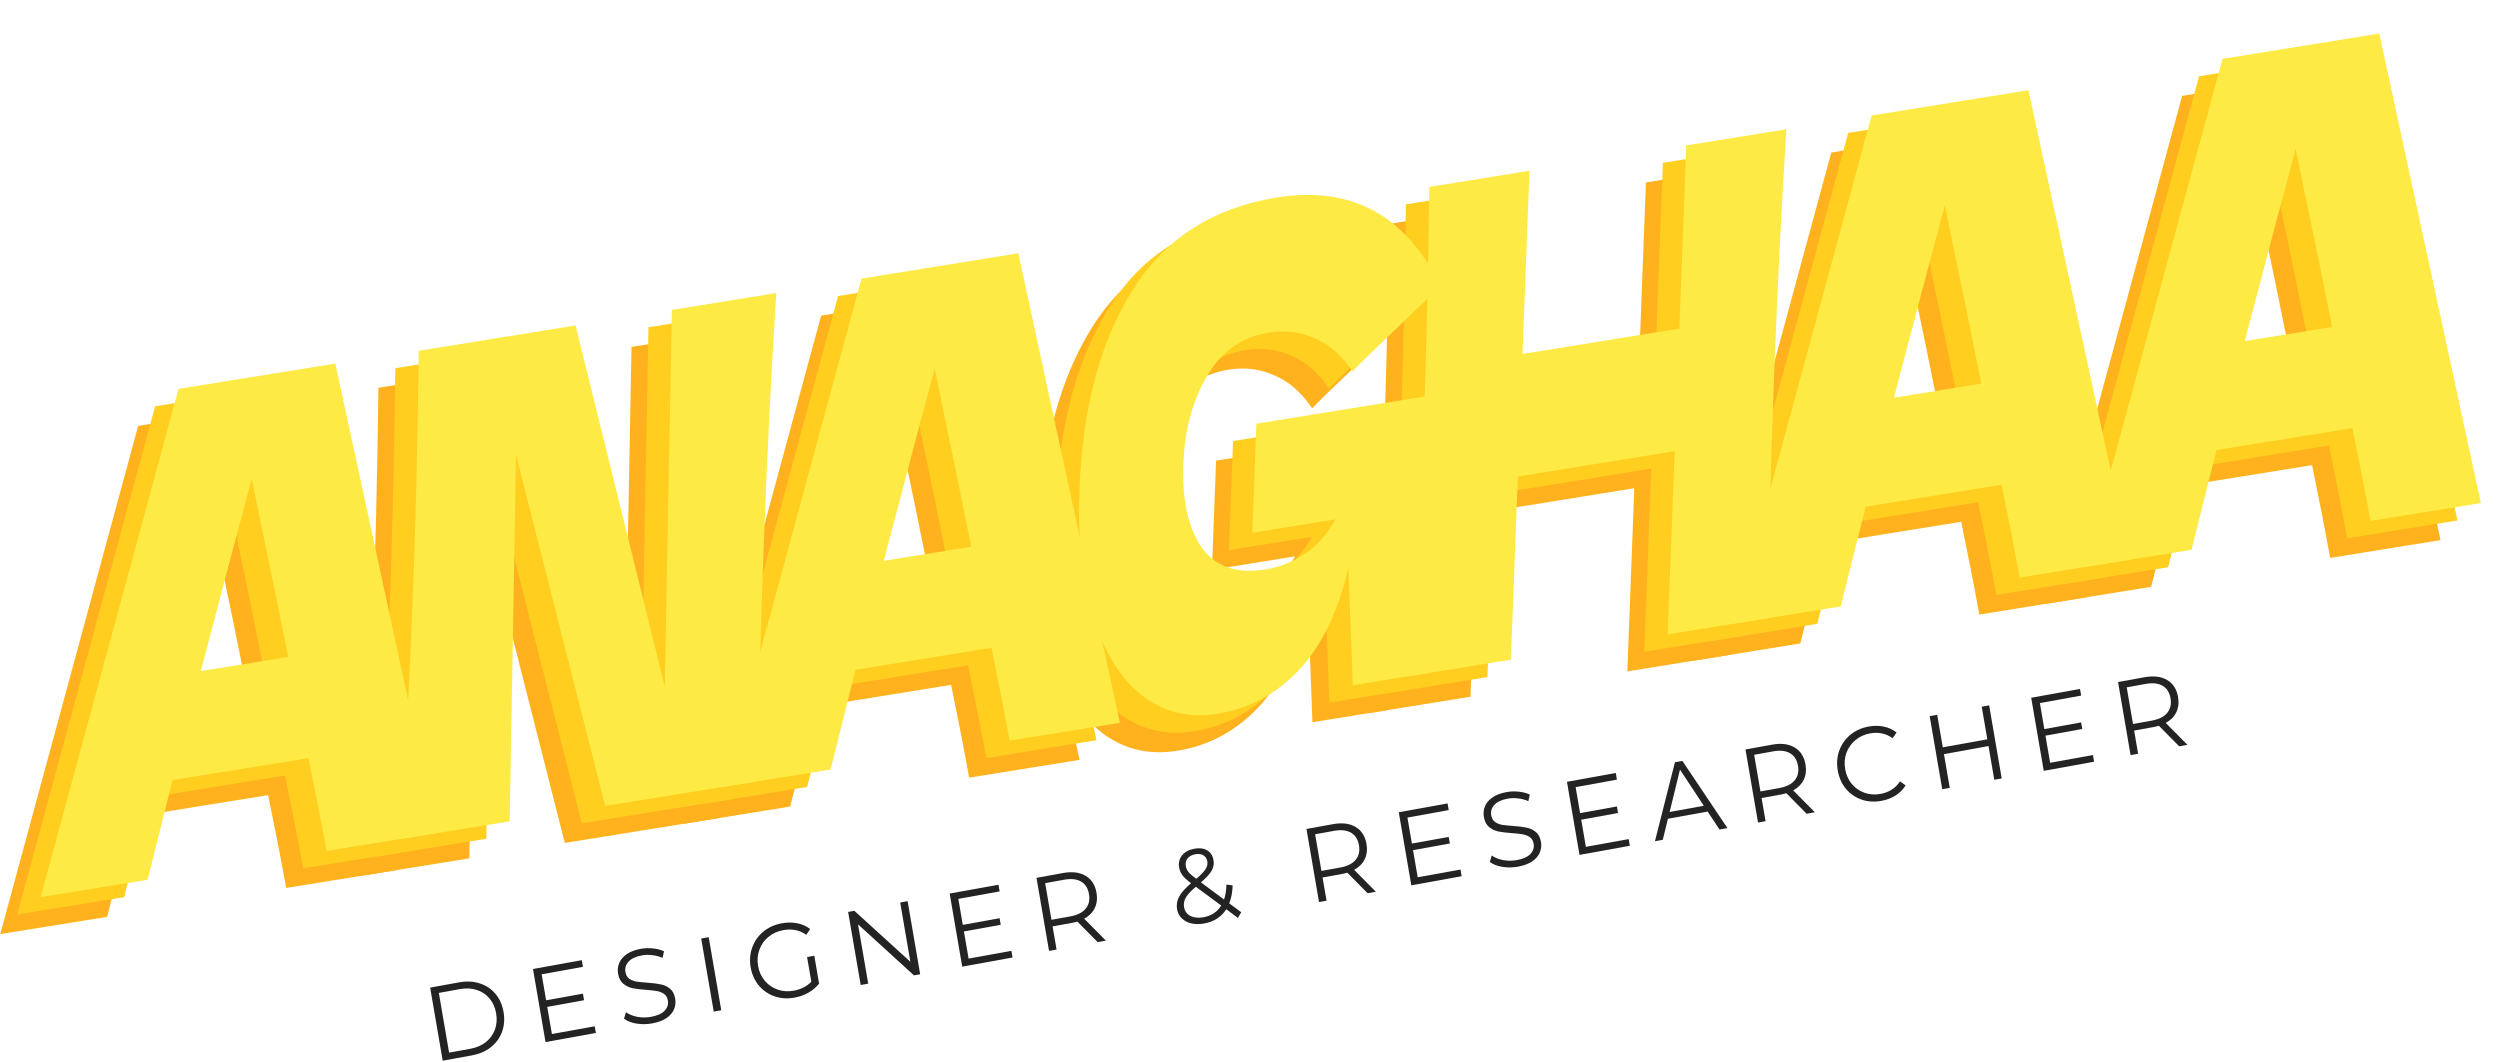 <svg width="186" height="79" viewBox="0 0 186 79" fill="none" xmlns="http://www.w3.org/2000/svg">
<path d="M32.004 73.478L34.16 73.087C34.72 72.986 35.234 73.013 35.703 73.168C36.171 73.319 36.559 73.579 36.867 73.951C37.175 74.317 37.373 74.764 37.464 75.292C37.555 75.82 37.517 76.313 37.351 76.77C37.185 77.222 36.907 77.603 36.518 77.914C36.129 78.219 35.654 78.423 35.094 78.524L32.938 78.915L32.004 73.478ZM34.978 78.033C35.443 77.949 35.833 77.782 36.148 77.532C36.464 77.278 36.688 76.968 36.823 76.602C36.957 76.23 36.987 75.827 36.912 75.392C36.837 74.957 36.676 74.591 36.427 74.295C36.178 73.993 35.863 73.78 35.483 73.657C35.102 73.528 34.679 73.506 34.215 73.59L32.65 73.873L33.413 78.316L34.978 78.033Z" fill="#232323"/>
<path d="M44.247 76.355L44.333 76.852L40.588 77.53L39.654 72.093L43.285 71.435L43.371 71.932L40.299 72.488L40.631 74.422L43.37 73.927L43.454 74.416L40.715 74.912L41.062 76.931L44.247 76.355Z" fill="#232323"/>
<path d="M48.516 76.142C48.123 76.214 47.733 76.217 47.348 76.154C46.968 76.089 46.661 75.968 46.428 75.792L46.571 75.309C46.797 75.471 47.079 75.586 47.418 75.653C47.756 75.714 48.094 75.714 48.432 75.653C48.906 75.567 49.247 75.415 49.453 75.196C49.659 74.972 49.738 74.717 49.689 74.433C49.652 74.215 49.556 74.053 49.403 73.948C49.255 73.841 49.081 73.771 48.883 73.737C48.684 73.699 48.411 73.668 48.064 73.645C47.648 73.614 47.313 73.573 47.06 73.523C46.806 73.467 46.576 73.357 46.371 73.191C46.171 73.025 46.042 72.773 45.984 72.436C45.937 72.162 45.965 71.9 46.068 71.652C46.17 71.399 46.356 71.178 46.625 70.991C46.895 70.803 47.246 70.67 47.68 70.592C47.982 70.537 48.285 70.527 48.588 70.563C48.894 70.593 49.166 70.664 49.404 70.776L49.294 71.269C49.046 71.159 48.79 71.09 48.525 71.063C48.26 71.031 48.006 71.037 47.764 71.081C47.3 71.165 46.965 71.322 46.76 71.551C46.559 71.774 46.484 72.031 46.534 72.321C46.571 72.538 46.664 72.703 46.813 72.815C46.967 72.92 47.146 72.992 47.35 73.03C47.558 73.062 47.833 73.089 48.175 73.113C48.58 73.141 48.91 73.183 49.164 73.238C49.422 73.287 49.651 73.395 49.851 73.562C50.051 73.724 50.179 73.97 50.236 74.301C50.283 74.576 50.253 74.84 50.146 75.095C50.043 75.343 49.854 75.561 49.58 75.75C49.304 75.933 48.95 76.064 48.516 76.142Z" fill="#232323"/>
<path d="M52.168 69.827L52.728 69.726L53.662 75.163L53.102 75.264L52.168 69.827Z" fill="#232323"/>
<path d="M60.047 71.204L60.584 71.106L60.94 73.18C60.731 73.448 60.468 73.672 60.151 73.852C59.833 74.032 59.488 74.156 59.115 74.224C58.585 74.32 58.088 74.287 57.624 74.125C57.159 73.964 56.77 73.695 56.456 73.32C56.141 72.939 55.938 72.487 55.848 71.964C55.759 71.441 55.799 70.948 55.969 70.484C56.138 70.016 56.414 69.624 56.797 69.309C57.179 68.995 57.638 68.789 58.173 68.692C58.576 68.619 58.958 68.619 59.319 68.693C59.679 68.761 59.998 68.903 60.274 69.12L59.989 69.549C59.498 69.2 58.929 69.084 58.283 69.201C57.855 69.278 57.483 69.447 57.169 69.707C56.859 69.96 56.635 70.278 56.498 70.661C56.36 71.038 56.328 71.439 56.401 71.864C56.474 72.288 56.638 72.654 56.893 72.96C57.148 73.266 57.465 73.487 57.841 73.621C58.218 73.756 58.621 73.784 59.05 73.707C59.594 73.608 60.032 73.385 60.362 73.037L60.047 71.204Z" fill="#232323"/>
<path d="M67.527 67.047L68.461 72.484L67.999 72.567L63.837 68.772L64.595 73.183L64.035 73.285L63.101 67.848L63.563 67.764L67.732 71.558L66.975 67.147L67.527 67.047Z" fill="#232323"/>
<path d="M75.248 70.742L75.333 71.239L71.589 71.917L70.655 66.48L74.286 65.823L74.372 66.32L71.3 66.876L71.632 68.81L74.371 68.314L74.455 68.804L71.716 69.299L72.063 71.319L75.248 70.742Z" fill="#232323"/>
<path d="M81.665 70.093L80.154 68.565C80.021 68.605 79.881 68.638 79.735 68.665L78.313 68.922L78.609 70.647L78.049 70.748L77.115 65.311L79.097 64.952C79.773 64.829 80.331 64.899 80.771 65.161C81.212 65.423 81.481 65.844 81.581 66.424C81.654 66.849 81.61 67.228 81.449 67.561C81.292 67.889 81.03 68.153 80.664 68.352L82.278 69.982L81.665 70.093ZM79.636 68.178C80.16 68.083 80.541 67.891 80.777 67.603C81.014 67.315 81.095 66.956 81.021 66.526C80.946 66.085 80.749 65.774 80.432 65.591C80.113 65.403 79.692 65.357 79.168 65.452L77.76 65.707L78.229 68.433L79.636 68.178Z" fill="#232323"/>
<path d="M92.1 68.292L91.233 67.648C90.868 68.222 90.32 68.574 89.589 68.707C89.246 68.769 88.929 68.767 88.637 68.703C88.349 68.632 88.112 68.507 87.925 68.327C87.737 68.142 87.62 67.915 87.574 67.646C87.518 67.32 87.568 67.009 87.726 66.713C87.883 66.418 88.179 66.084 88.615 65.712C88.316 65.488 88.103 65.292 87.975 65.123C87.846 64.948 87.764 64.755 87.727 64.543C87.668 64.196 87.741 63.894 87.946 63.638C88.152 63.382 88.459 63.217 88.868 63.143C89.246 63.075 89.562 63.116 89.817 63.267C90.072 63.419 90.228 63.663 90.286 63.999C90.332 64.269 90.286 64.528 90.147 64.778C90.007 65.022 89.742 65.313 89.353 65.65L91.069 66.925C91.18 66.601 91.239 66.23 91.245 65.812L91.708 65.872C91.695 66.376 91.611 66.822 91.453 67.208L92.347 67.871L92.1 68.292ZM88.938 63.555C88.676 63.602 88.481 63.707 88.353 63.869C88.23 64.03 88.187 64.222 88.225 64.445C88.253 64.605 88.319 64.751 88.425 64.881C88.531 65.011 88.723 65.179 89.003 65.385C89.347 65.088 89.579 64.846 89.697 64.659C89.816 64.472 89.859 64.282 89.826 64.091C89.79 63.884 89.694 63.733 89.538 63.638C89.38 63.539 89.18 63.511 88.938 63.555ZM89.541 68.243C90.126 68.137 90.565 67.847 90.858 67.372L88.972 65.975C88.595 66.294 88.343 66.567 88.215 66.793C88.093 67.018 88.052 67.252 88.094 67.496C88.145 67.791 88.302 68.008 88.565 68.147C88.832 68.28 89.157 68.312 89.541 68.243Z" fill="#232323"/>
<path d="M101.751 66.457L100.24 64.928C100.107 64.969 99.967 65.002 99.821 65.028L98.398 65.286L98.695 67.01L98.135 67.112L97.201 61.674L99.183 61.316C99.859 61.193 100.417 61.263 100.857 61.525C101.297 61.787 101.567 62.208 101.667 62.788C101.74 63.213 101.696 63.592 101.535 63.925C101.378 64.253 101.116 64.516 100.75 64.716L102.364 66.346L101.751 66.457ZM99.722 64.542C100.246 64.447 100.627 64.255 100.863 63.967C101.099 63.678 101.181 63.319 101.107 62.889C101.031 62.449 100.835 62.138 100.518 61.955C100.199 61.767 99.778 61.721 99.253 61.815L97.846 62.07L98.314 64.796L99.722 64.542Z" fill="#232323"/>
<path d="M108.661 64.693L108.746 65.191L105.001 65.868L104.068 60.431L107.699 59.774L107.784 60.271L104.713 60.827L105.045 62.761L107.783 62.265L107.868 62.755L105.129 63.251L105.476 65.27L108.661 64.693Z" fill="#232323"/>
<path d="M112.93 64.481C112.536 64.552 112.147 64.556 111.761 64.492C111.381 64.428 111.074 64.307 110.841 64.13L110.985 63.648C111.21 63.81 111.492 63.924 111.831 63.991C112.17 64.053 112.508 64.053 112.846 63.992C113.32 63.906 113.66 63.754 113.867 63.535C114.073 63.31 114.151 63.056 114.102 62.771C114.065 62.554 113.97 62.392 113.816 62.286C113.668 62.18 113.495 62.11 113.297 62.076C113.098 62.037 112.824 62.007 112.477 61.984C112.061 61.953 111.727 61.912 111.473 61.862C111.22 61.806 110.99 61.696 110.785 61.53C110.584 61.363 110.455 61.111 110.398 60.775C110.35 60.501 110.378 60.239 110.481 59.991C110.583 59.737 110.769 59.517 111.039 59.33C111.308 59.142 111.66 59.009 112.093 58.93C112.396 58.876 112.699 58.866 113.001 58.902C113.308 58.932 113.58 59.003 113.818 59.115L113.707 59.607C113.46 59.497 113.203 59.429 112.939 59.402C112.673 59.37 112.419 59.376 112.177 59.42C111.713 59.504 111.379 59.66 111.174 59.89C110.973 60.113 110.897 60.37 110.947 60.659C110.985 60.877 111.078 61.042 111.227 61.153C111.38 61.259 111.559 61.331 111.763 61.369C111.972 61.4 112.247 61.428 112.589 61.452C112.994 61.48 113.324 61.521 113.577 61.577C113.836 61.626 114.065 61.734 114.265 61.901C114.464 62.062 114.592 62.309 114.649 62.64C114.696 62.915 114.666 63.179 114.559 63.433C114.456 63.681 114.268 63.9 113.993 64.088C113.718 64.272 113.363 64.403 112.93 64.481Z" fill="#232323"/>
<path d="M121.175 62.428L121.26 62.925L117.515 63.603L116.582 58.166L120.213 57.508L120.298 58.005L117.227 58.562L117.559 60.496L120.298 60L120.382 60.489L117.643 60.985L117.99 63.004L121.175 62.428Z" fill="#232323"/>
<path d="M127.047 60.38L124.097 60.914L123.711 62.481L123.128 62.587L124.615 56.711L125.168 56.611L128.522 61.61L127.932 61.717L127.047 60.38ZM126.763 59.95L124.991 57.26L124.221 60.411L126.763 59.95Z" fill="#232323"/>
<path d="M134.414 60.544L132.904 59.015C132.77 59.055 132.63 59.089 132.484 59.115L131.062 59.373L131.358 61.097L130.798 61.198L129.864 55.761L131.846 55.402C132.522 55.28 133.08 55.35 133.52 55.612C133.961 55.874 134.23 56.295 134.33 56.875C134.403 57.299 134.359 57.678 134.198 58.012C134.041 58.339 133.779 58.603 133.413 58.803L135.027 60.433L134.414 60.544ZM132.385 58.629C132.909 58.533 133.29 58.342 133.526 58.053C133.763 57.765 133.844 57.406 133.77 56.976C133.695 56.536 133.498 56.224 133.181 56.042C132.862 55.854 132.441 55.807 131.916 55.902L130.509 56.157L130.978 58.883L132.385 58.629Z" fill="#232323"/>
<path d="M139.972 59.585C139.448 59.68 138.953 59.647 138.489 59.486C138.029 59.323 137.642 59.054 137.328 58.678C137.018 58.297 136.818 57.844 136.729 57.322C136.639 56.798 136.676 56.306 136.841 55.843C137.011 55.375 137.286 54.983 137.669 54.669C138.052 54.354 138.506 54.149 139.03 54.054C139.423 53.983 139.798 53.984 140.154 54.058C140.51 54.133 140.826 54.278 141.103 54.495L140.81 54.925C140.323 54.57 139.764 54.45 139.133 54.564C138.715 54.639 138.351 54.807 138.042 55.066C137.732 55.324 137.509 55.642 137.371 56.02C137.238 56.396 137.208 56.797 137.281 57.221C137.354 57.646 137.515 58.012 137.766 58.319C138.021 58.625 138.337 58.846 138.714 58.98C139.091 59.115 139.488 59.144 139.907 59.069C140.542 58.954 141.027 58.642 141.361 58.133L141.779 58.433C141.592 58.734 141.341 58.985 141.027 59.186C140.717 59.381 140.366 59.514 139.972 59.585Z" fill="#232323"/>
<path d="M147.993 52.479L148.927 57.916L148.375 58.016L147.944 55.507L144.63 56.107L145.061 58.616L144.502 58.717L143.568 53.28L144.128 53.179L144.544 55.602L147.857 55.002L147.441 52.579L147.993 52.479Z" fill="#232323"/>
<path d="M155.715 56.175L155.8 56.672L152.055 57.35L151.121 51.913L154.753 51.255L154.838 51.752L151.767 52.309L152.099 54.243L154.837 53.747L154.921 54.236L152.183 54.732L152.53 56.751L155.715 56.175Z" fill="#232323"/>
<path d="M162.132 55.526L160.621 53.997C160.487 54.037 160.348 54.071 160.201 54.097L158.779 54.355L159.075 56.079L158.515 56.18L157.582 50.743L159.564 50.384C160.239 50.262 160.798 50.332 161.238 50.594C161.678 50.856 161.948 51.277 162.047 51.857C162.12 52.281 162.076 52.66 161.915 52.994C161.758 53.321 161.497 53.585 161.131 53.785L162.744 55.415L162.132 55.526ZM160.102 53.611C160.627 53.516 161.007 53.324 161.244 53.035C161.48 52.747 161.561 52.388 161.488 51.958C161.412 51.518 161.216 51.207 160.898 51.024C160.58 50.836 160.158 50.789 159.634 50.884L158.227 51.139L158.695 53.865L160.102 53.611Z" fill="#232323"/>
<path d="M21.292 66.062C20.963 64.223 20.515 61.922 19.948 59.158L9.834 60.791L7.977 68.212L0.019 69.497L10.279 31.687L21.946 29.803L29.504 64.737L21.292 66.062ZM18.438 51.633C17.768 48.256 17.077 44.882 16.365 41.511L15.728 38.377C14.873 41.536 13.609 46.304 11.938 52.683L18.438 51.633Z" fill="#FFB21E"/>
<path d="M54.752 24.556C54.389 30.225 54.086 36.283 53.841 42.73C53.594 49.211 53.438 55.261 53.371 60.883L42.021 62.715L35.389 36.596L34.919 63.862L26.772 65.178C27.187 58.67 27.502 52.593 27.717 46.948C27.93 41.336 28.075 35.304 28.153 28.851L39.82 26.967L46.455 53.833L46.985 25.81L54.752 24.556Z" fill="#FFB21E"/>
<path d="M72.106 57.858C71.777 56.019 71.329 53.717 70.762 50.954L60.648 52.587L58.791 60.008L50.833 61.293L61.093 23.483L72.76 21.599L80.318 56.532L72.106 57.858ZM69.252 43.429C68.582 40.051 67.891 36.677 67.179 33.306L66.542 30.172C65.687 33.331 64.424 38.1 62.753 44.478L69.252 43.429Z" fill="#FFB21E"/>
<path d="M90.476 34.275L104.014 32.09L103.225 52.833L97.645 53.734L97.317 44.973C96.562 48.249 95.342 50.786 93.656 52.586C91.97 54.385 89.954 55.474 87.608 55.853C85.473 56.198 83.6 55.753 81.987 54.52C80.396 53.283 79.178 51.338 78.333 48.686C77.51 46.03 77.169 42.831 77.312 39.09C77.539 33.111 78.849 28.202 81.243 24.363C83.637 20.523 87.222 18.218 91.998 17.447C94.725 17.007 97.097 17.321 99.115 18.389C101.154 19.454 102.847 21.339 104.194 24.043C103.213 24.965 101.295 26.802 98.439 29.554L97.619 30.383C96.845 29.214 95.92 28.4 94.845 27.943C93.771 27.452 92.621 27.306 91.395 27.504C89.367 27.831 87.823 28.927 86.765 30.791C85.708 32.622 85.132 34.773 85.038 37.245C84.937 39.917 85.383 41.986 86.378 43.453C87.394 44.915 89.001 45.469 91.199 45.114C92.15 44.961 93.078 44.595 93.982 44.018C94.907 43.437 95.697 42.562 96.35 41.394L90.168 42.392L90.476 34.275Z" fill="#FFB21E"/>
<path d="M129.906 12.372C129.544 18.041 129.239 24.116 128.993 30.596C128.746 37.077 128.59 43.127 128.523 48.749L121.073 49.952L121.591 36.323L109.924 38.207L109.406 51.836L101.956 53.038C102.371 46.531 102.686 40.454 102.901 34.809C103.115 29.164 103.261 23.115 103.338 16.662L110.789 15.459L110.271 29.088L121.938 27.204L122.456 13.575L129.906 12.372Z" fill="#FFB21E"/>
<path d="M147.259 45.724C146.93 43.885 146.482 41.583 145.915 38.82L135.801 40.453L133.944 47.874L125.986 49.158L136.246 11.348L147.913 9.465L155.471 44.398L147.259 45.724ZM144.405 31.295C143.735 27.917 143.044 24.543 142.332 21.172L141.695 18.038C140.84 21.197 139.576 25.966 137.906 32.344L144.405 31.295Z" fill="#FFB21E"/>
<path d="M173.363 41.509C173.034 39.67 172.586 37.368 172.018 34.605L161.905 36.238L160.047 43.659L152.09 44.944L162.35 7.134L174.017 5.25L181.574 40.183L173.363 41.509ZM170.508 27.08C169.839 23.703 169.148 20.328 168.436 16.957L167.798 13.823C166.943 16.983 165.68 21.751 164.009 28.13L170.508 27.08Z" fill="#FFB21E"/>
<path d="M22.554 64.603C22.225 62.764 21.776 60.462 21.209 57.699L11.096 59.332L9.238 66.753L1.281 68.038L11.54 30.228L23.207 28.344L30.765 63.277L22.554 64.603ZM19.699 50.174C19.029 46.796 18.338 43.422 17.626 40.051L16.989 36.917C16.134 40.076 14.871 44.845 13.2 51.224L19.699 50.174Z" fill="#FFCE1F"/>
<path d="M56.014 23.097C55.651 28.766 55.347 34.824 55.102 41.271C54.856 47.751 54.699 53.802 54.633 59.423L43.283 61.256L36.65 35.137L36.181 62.403L28.033 63.718C28.448 57.211 28.764 51.134 28.978 45.489C29.192 39.877 29.337 33.845 29.414 27.392L41.081 25.508L47.717 52.373L48.246 24.351L56.014 23.097Z" fill="#FFCE1F"/>
<path d="M73.368 56.398C73.039 54.559 72.591 52.258 72.023 49.495L61.91 51.127L60.052 58.548L52.095 59.833L62.355 22.023L74.022 20.14L81.579 55.073L73.368 56.398ZM70.513 41.97C69.844 38.592 69.153 35.218 68.44 31.847L67.803 28.713C66.948 31.872 65.685 36.641 64.014 43.019L70.513 41.97Z" fill="#FFCE1F"/>
<path d="M91.738 32.816L105.275 30.63L104.487 51.374L98.907 52.275L98.578 43.514C97.824 46.789 96.603 49.327 94.918 51.126C93.232 52.926 91.216 54.015 88.87 54.394C86.735 54.738 84.861 54.294 83.249 53.06C81.657 51.823 80.439 49.879 79.595 47.226C78.771 44.571 78.431 41.372 78.573 37.631C78.8 31.651 80.111 26.742 82.504 22.903C84.898 19.064 88.483 16.759 93.26 15.988C95.986 15.547 98.359 15.861 100.377 16.93C102.416 17.995 104.109 19.88 105.455 22.584C104.475 23.506 102.557 25.343 99.7 28.094L98.881 28.924C98.106 27.754 97.181 26.941 96.106 26.484C95.033 25.993 93.883 25.847 92.657 26.044C90.628 26.372 89.084 27.468 88.026 29.332C86.969 31.163 86.394 33.314 86.3 35.786C86.198 38.458 86.645 40.527 87.639 41.993C88.655 43.456 90.262 44.01 92.46 43.655C93.411 43.502 94.339 43.136 95.243 42.558C96.168 41.977 96.958 41.103 97.612 39.935L91.429 40.933L91.738 32.816Z" fill="#FFCE1F"/>
<path d="M131.168 10.913C130.805 16.582 130.501 22.657 130.254 29.137C130.008 35.617 129.851 41.668 129.785 47.289L122.334 48.492L122.852 34.864L111.185 36.747L110.667 50.376L103.217 51.579C103.632 45.072 103.947 38.995 104.162 33.35C104.377 27.705 104.523 21.655 104.6 15.202L112.05 13.999L111.532 27.628L123.199 25.744L123.717 12.116L131.168 10.913Z" fill="#FFCE1F"/>
<path d="M148.521 44.264C148.192 42.425 147.743 40.124 147.176 37.36L137.063 38.993L135.205 46.414L127.247 47.699L137.507 9.889L149.174 8.005L156.732 42.939L148.521 44.264ZM145.666 29.836C144.996 26.458 144.305 23.084 143.593 19.713L142.956 16.579C142.101 19.738 140.838 24.507 139.167 30.885L145.666 29.836Z" fill="#FFCE1F"/>
<path d="M174.624 40.05C174.295 38.211 173.847 35.909 173.28 33.146L163.166 34.779L161.309 42.2L153.351 43.484L163.611 5.675L175.278 3.791L182.836 38.724L174.624 40.05ZM171.77 25.621C171.1 22.243 170.409 18.869 169.697 15.498L169.06 12.364C168.205 15.523 166.942 20.292 165.271 26.67L171.77 25.621Z" fill="#FFCE1F"/>
<path d="M24.295 63.308C23.966 61.469 23.518 59.167 22.951 56.404L12.837 58.037L10.98 65.458L3.022 66.743L13.282 28.933L24.949 27.049L32.507 61.982L24.295 63.308ZM21.441 48.879C20.771 45.501 20.08 42.127 19.368 38.756L18.731 35.622C17.875 38.781 16.612 43.55 14.941 49.928L21.441 48.879Z" fill="#FDEA44"/>
<path d="M57.755 21.802C57.392 27.471 57.089 33.529 56.844 39.976C56.597 46.456 56.441 52.507 56.374 58.128L45.024 59.961L38.392 33.842L37.922 61.108L29.775 62.423C30.19 55.916 30.505 49.839 30.72 44.194C30.933 38.582 31.078 32.55 31.155 26.097L42.822 24.213L49.458 51.078L49.988 23.056L57.755 21.802Z" fill="#FDEA44"/>
<path d="M75.109 55.103C74.78 53.264 74.332 50.963 73.765 48.199L63.651 49.832L61.794 57.253L53.836 58.538L64.096 20.728L75.763 18.845L83.321 53.778L75.109 55.103ZM72.255 40.675C71.585 37.297 70.894 33.923 70.182 30.552L69.545 27.418C68.689 30.577 67.426 35.346 65.755 41.724L72.255 40.675Z" fill="#FDEA44"/>
<path d="M93.479 31.521L107.017 29.335L106.228 50.079L100.648 50.98L100.32 42.219C99.565 45.495 98.345 48.032 96.659 49.831C94.973 51.631 92.957 52.72 90.611 53.099C88.476 53.443 86.603 52.999 84.99 51.765C83.399 50.528 82.181 48.584 81.336 45.931C80.513 43.275 80.172 40.077 80.314 36.336C80.542 30.356 81.852 25.447 84.246 21.608C86.639 17.769 90.225 15.464 95.001 14.693C97.728 14.252 100.1 14.566 102.118 15.635C104.157 16.7 105.85 18.585 107.197 21.289C106.216 22.211 104.298 24.047 101.442 26.799L100.622 27.629C99.848 26.459 98.923 25.646 97.848 25.189C96.774 24.698 95.624 24.552 94.398 24.75C92.369 25.077 90.826 26.173 89.768 28.037C88.711 29.867 88.135 32.019 88.041 34.491C87.94 37.163 88.386 39.232 89.381 40.698C90.397 42.161 92.004 42.715 94.202 42.36C95.153 42.206 96.08 41.841 96.985 41.263C97.91 40.682 98.7 39.808 99.353 38.64L93.171 39.638L93.479 31.521Z" fill="#FDEA44"/>
<path d="M132.909 9.618C132.547 15.287 132.242 21.362 131.996 27.842C131.749 34.322 131.593 40.373 131.526 45.994L124.076 47.197L124.594 33.569L112.927 35.452L112.409 49.081L104.958 50.284C105.374 43.776 105.689 37.7 105.903 32.055C106.118 26.41 106.264 20.36 106.341 13.907L113.792 12.704L113.274 26.333L124.941 24.449L125.459 10.821L132.909 9.618Z" fill="#FDEA44"/>
<path d="M150.262 42.969C149.933 41.13 149.485 38.829 148.918 36.065L138.804 37.698L136.947 45.119L128.989 46.404L139.249 8.594L150.916 6.71L158.474 41.644L150.262 42.969ZM147.408 28.541C146.738 25.163 146.047 21.789 145.335 18.418L144.698 15.284C143.842 18.443 142.579 23.212 140.908 29.59L147.408 28.541Z" fill="#FDEA44"/>
<path d="M176.366 38.755C176.037 36.916 175.588 34.614 175.021 31.851L164.908 33.483L163.05 40.905L155.093 42.189L165.353 4.379L177.02 2.496L184.577 37.429L176.366 38.755ZM173.511 24.326C172.842 20.948 172.151 17.574 171.438 14.203L170.801 11.069C169.946 14.228 168.683 18.997 167.012 25.375L173.511 24.326Z" fill="#FDEA44"/>
</svg>

